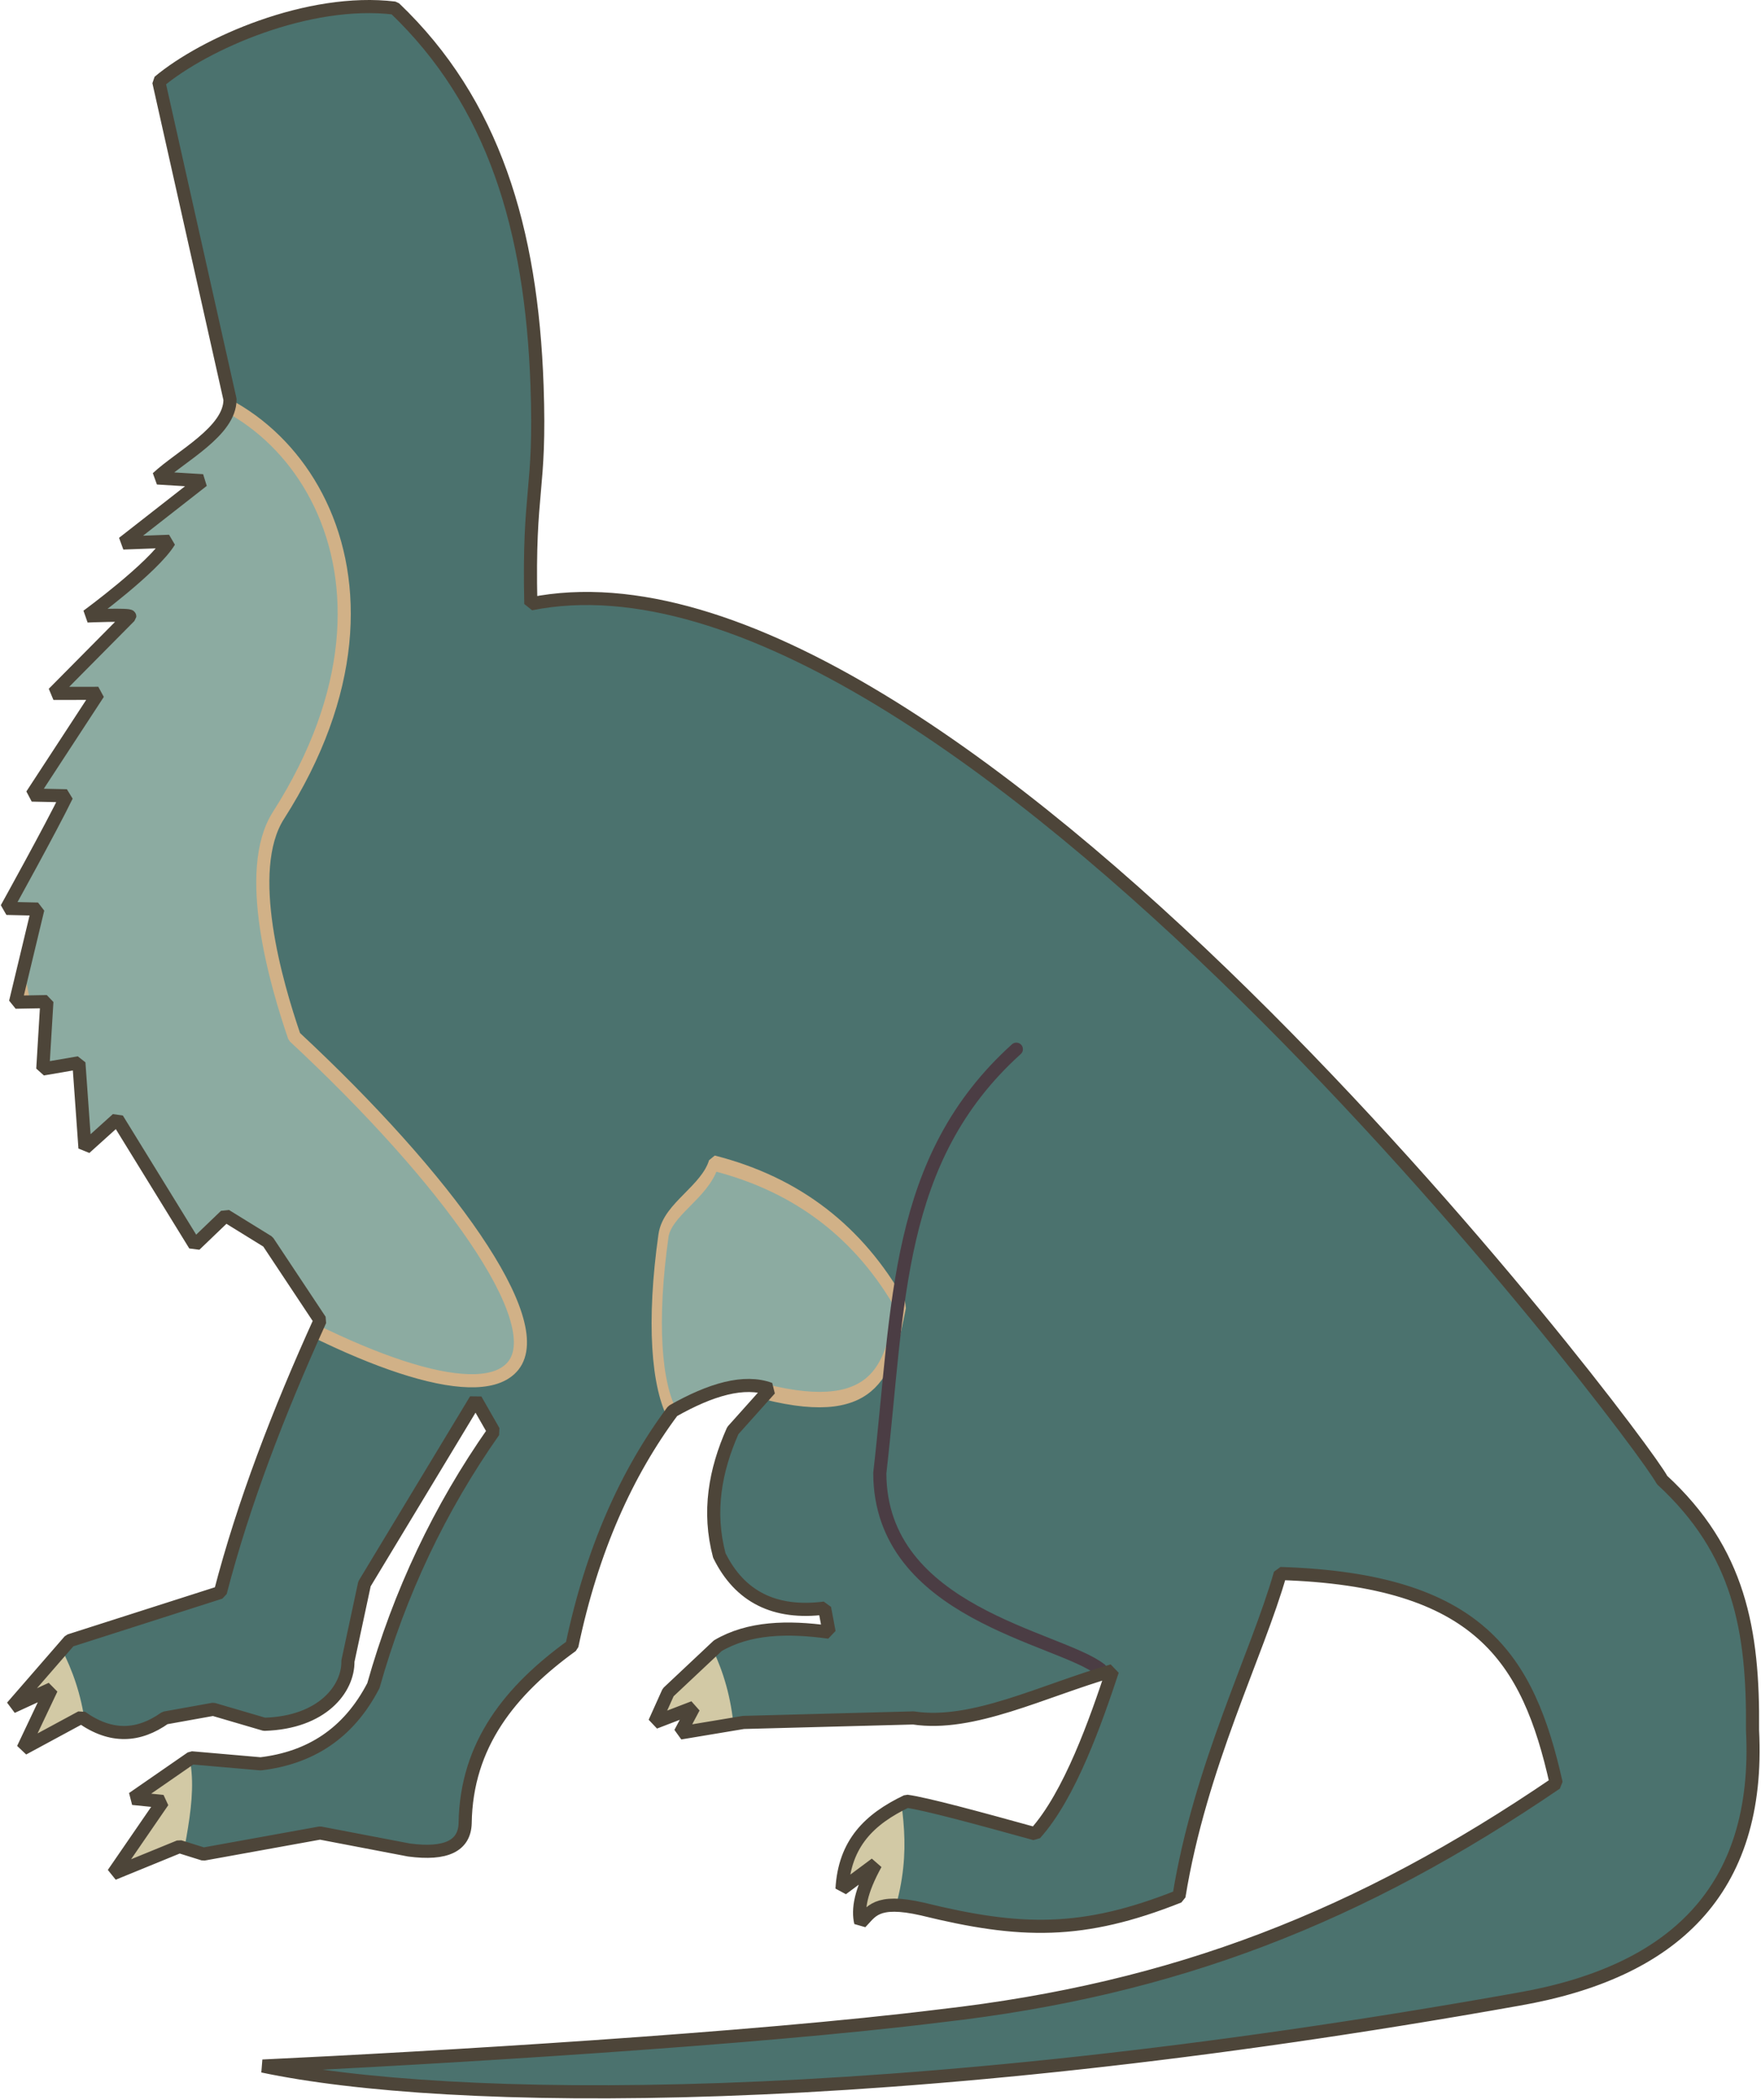 <?xml version="1.0" encoding="UTF-8" standalone="no"?>
<!DOCTYPE svg PUBLIC "-//W3C//DTD SVG 1.1//EN" "http://www.w3.org/Graphics/SVG/1.1/DTD/svg11.dtd">
<svg width="100%" height="100%" viewBox="0 0 1074 1280" version="1.1" xmlns="http://www.w3.org/2000/svg" xmlns:xlink="http://www.w3.org/1999/xlink" xml:space="preserve" xmlns:serif="http://www.serif.com/" style="fill-rule:evenodd;clip-rule:evenodd;stroke-linecap:round;stroke-linejoin:bevel;stroke-miterlimit:1.5;">
    <g transform="matrix(1,0,0,1,-2163.93,-446.653)">
        <g transform="matrix(1,0,0,1,33.349,104.495)">
            <path id="dragon_torso" d="M2264.95,1312.93C2279.03,1258.68 2300.35,1203.23 2325.83,1147.08L2294,1099.15L2268.14,1083.19L2249.42,1101.15L2202.1,1024.31L2182.41,1042.06L2178.69,990.061L2156.68,993.837L2159.17,952.767L2140.04,953.111L2153.67,896.358L2134.58,895.93C2134.58,895.93 2161.89,846.665 2171.28,827.291L2150.01,826.836L2190.54,764.829L2163.17,764.873L2209.71,717.907C2209.85,716.573 2183.84,717.675 2183.84,717.675C2183.84,717.675 2224.1,688.256 2233.83,672.147L2205.65,673.182L2254.22,635.22L2226.53,633.541C2240.7,620.24 2271.04,605.085 2270.85,585.628L2227.43,392.016C2255.37,368.616 2318.78,340.706 2371.24,347.08C2431.61,404.693 2454.73,481.567 2458.11,577.19C2460.42,642.676 2452.71,639.063 2454.32,710.285C2707.88,659.348 3131.19,1218.99 3144.21,1244.37C3191.51,1287.95 3199.98,1336.11 3199.41,1396.79C3204.47,1495.18 3150.43,1544.65 3056.32,1560.97C2670.4,1629.77 2402.7,1625.32 2290.78,1601.67C2393.02,1596.86 2589.98,1585.26 2704.11,1571.06C2847.37,1554.81 2960.12,1510.7 3079.66,1429.24C3062.58,1353.03 3032.85,1305.24 2911.4,1301.4C2897.37,1350.83 2862.52,1418.54 2849.61,1498.23C2790.89,1521.6 2752.94,1520.66 2693.1,1505.94C2664.61,1499.45 2661.86,1507.87 2655.5,1514.19C2653.65,1506.19 2655.31,1495.39 2664.67,1478.42L2644.11,1493.71C2645.68,1465.98 2660.72,1451.15 2683.59,1440.24C2695.23,1441.79 2727.7,1450.63 2761.89,1460.08C2783.12,1436.61 2799.05,1390.85 2809.06,1360.66C2766.03,1373.09 2723.91,1394.95 2687.6,1389.45L2583.95,1392.2L2545.43,1398.62L2553.69,1383.03L2529.84,1392.2L2538.09,1373.86L2568.36,1345.42C2587.31,1334.3 2610.79,1333.67 2636.24,1337.17L2633.48,1322.49C2603.12,1326.36 2581.72,1315.66 2569.28,1290.39C2562.22,1263.79 2566.67,1238.62 2577.53,1214.26L2600.16,1188.98C2584.48,1183.2 2564.11,1189.14 2540.85,1202.34C2512.8,1239.96 2491.67,1286.79 2479.39,1345.42C2441.94,1372.51 2414.94,1405.56 2414.27,1453.66C2413.87,1467.37 2402.68,1472.98 2379.99,1469.96L2325.79,1459.6L2254.67,1472.46L2240,1467.87L2199.64,1484.38L2229.91,1440.36L2211.56,1438.52L2247.34,1413.76L2289.53,1417.43C2319.41,1413.88 2343.05,1399.26 2358.32,1369.73C2374.21,1313.3 2398.73,1261.67 2431.7,1214.72L2420.69,1195.46L2352.87,1307.72L2342.77,1354.85C2343.04,1371.73 2327.15,1392.28 2291.8,1393.32L2260.64,1384.18L2231.2,1389.47C2215.36,1400.73 2198.51,1402.01 2180.23,1388.99L2144.64,1408.22L2161.96,1371.68L2137.91,1382.74L2173.02,1342.34L2264.95,1312.93Z" style="fill:rgb(75,114,110);"/>
            <clipPath id="_clip1">
                <path id="dragon_torso1" serif:id="dragon_torso" d="M2264.95,1312.93C2279.03,1258.68 2300.35,1203.23 2325.83,1147.08L2294,1099.15L2268.14,1083.19L2249.42,1101.15L2202.1,1024.31L2182.41,1042.06L2178.69,990.061L2156.68,993.837L2159.17,952.767L2140.04,953.111L2153.67,896.358L2134.58,895.93C2134.58,895.93 2161.89,846.665 2171.28,827.291L2150.01,826.836L2190.54,764.829L2163.17,764.873L2209.71,717.907C2209.85,716.573 2183.84,717.675 2183.84,717.675C2183.84,717.675 2224.1,688.256 2233.83,672.147L2205.65,673.182L2254.22,635.22L2226.53,633.541C2240.7,620.24 2271.04,605.085 2270.85,585.628L2227.43,392.016C2255.37,368.616 2318.78,340.706 2371.24,347.08C2431.61,404.693 2454.73,481.567 2458.11,577.19C2460.42,642.676 2452.71,639.063 2454.32,710.285C2707.88,659.348 3131.19,1218.99 3144.21,1244.37C3191.51,1287.95 3199.98,1336.11 3199.41,1396.79C3204.47,1495.18 3150.43,1544.65 3056.32,1560.97C2670.4,1629.77 2402.7,1625.32 2290.78,1601.67C2393.02,1596.86 2589.98,1585.26 2704.11,1571.06C2847.37,1554.81 2960.12,1510.7 3079.66,1429.24C3062.58,1353.03 3032.85,1305.24 2911.4,1301.4C2897.37,1350.83 2862.52,1418.54 2849.61,1498.23C2790.89,1521.6 2752.94,1520.66 2693.1,1505.94C2664.61,1499.45 2661.86,1507.87 2655.5,1514.19C2653.65,1506.19 2655.31,1495.39 2664.67,1478.42L2644.11,1493.71C2645.68,1465.98 2660.72,1451.15 2683.59,1440.24C2695.23,1441.79 2727.7,1450.63 2761.89,1460.08C2783.12,1436.61 2799.05,1390.85 2809.06,1360.66C2766.03,1373.09 2723.91,1394.95 2687.6,1389.45L2583.95,1392.2L2545.43,1398.62L2553.69,1383.03L2529.84,1392.2L2538.09,1373.86L2568.36,1345.42C2587.31,1334.3 2610.79,1333.67 2636.24,1337.17L2633.48,1322.49C2603.12,1326.36 2581.72,1315.66 2569.28,1290.39C2562.22,1263.79 2566.67,1238.62 2577.53,1214.26L2600.16,1188.98C2584.48,1183.2 2564.11,1189.14 2540.85,1202.34C2512.8,1239.96 2491.67,1286.79 2479.39,1345.42C2441.94,1372.51 2414.94,1405.56 2414.27,1453.66C2413.87,1467.37 2402.68,1472.98 2379.99,1469.96L2325.79,1459.6L2254.67,1472.46L2240,1467.87L2199.64,1484.38L2229.91,1440.36L2211.56,1438.52L2247.34,1413.76L2289.53,1417.43C2319.41,1413.88 2343.05,1399.26 2358.32,1369.73C2374.21,1313.3 2398.73,1261.67 2431.7,1214.72L2420.69,1195.46L2352.87,1307.72L2342.77,1354.85C2343.04,1371.73 2327.15,1392.28 2291.8,1393.32L2260.64,1384.18L2231.2,1389.47C2215.36,1400.73 2198.51,1402.01 2180.23,1388.99L2144.64,1408.22L2161.96,1371.68L2137.91,1382.74L2173.02,1342.34L2264.95,1312.93Z"/>
            </clipPath>
            <g clip-path="url(#_clip1)">
                <g transform="matrix(1,0,0,1,-33.349,-104.495)">
                    <path d="M2299.95,1227.31C2157.73,1280.74 2105.46,689.705 2243.75,680.636C2336.14,674.577 2429.23,794.343 2333.73,943.789C2312.19,977.499 2332.43,1046.54 2343.45,1078.65C2437.5,1166.1 2498.47,1252 2477.02,1279.13C2458.45,1302.63 2387.9,1280.07 2299.95,1227.31Z" style="fill:rgb(140,171,161);stroke:rgb(209,177,135);stroke-width:8px;"/>
                </g>
                <g transform="matrix(0.978,-0.21,0.21,0.978,-287.808,393.147)">
                    <path d="M2191.78,1420.84L2150.2,1422.12L2150.2,1533.58L2201.41,1518.73C2210.28,1475.06 2201.77,1450.67 2191.78,1420.84Z" style="fill:rgb(210,201,165);"/>
                </g>
                <g transform="matrix(0.978,-0.21,0.21,0.978,107.056,388.776)">
                    <path d="M2191.78,1420.84L2150.2,1422.12L2150.2,1533.58L2201.41,1518.73C2210.28,1475.06 2201.77,1450.67 2191.78,1420.84Z" style="fill:rgb(210,201,165);"/>
                </g>
                <g transform="matrix(0.986,0.165,-0.165,0.986,751.005,-338.58)">
                    <path d="M2191.78,1420.84L2150.2,1422.12L2150.2,1533.58L2201.41,1518.73C2210.28,1475.06 2201.77,1450.67 2191.78,1420.84Z" style="fill:rgb(210,201,165);"/>
                </g>
                <g transform="matrix(1,0.03,-0.03,1,86.016,-80.868)">
                    <path d="M2201.2,1422.12L2150.2,1422.12L2150.2,1533.58L2195.72,1521.36C2201.87,1476.86 2210.08,1448.65 2201.2,1422.12Z" style="fill:rgb(210,201,165);"/>
                </g>
                <g transform="matrix(-0.037,0.913,-0.608,-0.025,3498.27,-1276.71)">
                    <path d="M2677.64,1182.77C2716.38,1192.19 2754.68,1197.93 2738.43,1315.46C2811.03,1395.07 2751.49,1440.63 2637.24,1423.48C2619.34,1420.79 2607.22,1383.69 2587.47,1376.08C2599.47,1290.55 2630.19,1226.88 2677.64,1182.77Z" style="fill:rgb(140,171,161);stroke:rgb(209,177,135);stroke-width:10.3px;"/>
                </g>
                <g transform="matrix(1,0,0,1,-33.349,-104.495)">
                    <path d="M2835.11,1464.42C2809.84,1444.66 2700.74,1430.15 2700.5,1344.69C2712.38,1241.5 2709.34,1153.48 2783.78,1086.26" style="fill:none;stroke:rgb(75,61,68);stroke-width:8px;"/>
                </g>
            </g>
            <path id="dragon_torso2" serif:id="dragon_torso" d="M2264.95,1312.93C2279.03,1258.68 2300.35,1203.23 2325.83,1147.08L2294,1099.15L2268.14,1083.19L2249.42,1101.15L2202.1,1024.31L2182.41,1042.06L2178.69,990.061L2156.68,993.837L2159.17,952.767L2140.04,953.111L2153.67,896.358L2134.58,895.93C2134.58,895.93 2161.89,846.665 2171.28,827.291L2150.01,826.836L2190.54,764.829L2163.17,764.873L2209.71,717.907C2209.85,716.573 2183.84,717.675 2183.84,717.675C2183.84,717.675 2224.1,688.256 2233.83,672.147L2205.65,673.182L2254.22,635.22L2226.53,633.541C2240.7,620.24 2271.04,605.085 2270.85,585.628L2227.43,392.016C2255.37,368.616 2318.78,340.706 2371.24,347.08C2431.61,404.693 2454.73,481.567 2458.11,577.19C2460.42,642.676 2452.71,639.063 2454.32,710.285C2707.88,659.348 3131.19,1218.99 3144.21,1244.37C3191.51,1287.95 3199.98,1336.11 3199.41,1396.79C3204.47,1495.18 3150.43,1544.65 3056.32,1560.97C2670.4,1629.77 2402.7,1625.32 2290.78,1601.67C2393.02,1596.86 2589.98,1585.26 2704.11,1571.06C2847.37,1554.81 2960.12,1510.7 3079.66,1429.24C3062.58,1353.03 3032.85,1305.24 2911.4,1301.4C2897.37,1350.83 2862.52,1418.54 2849.61,1498.23C2790.89,1521.6 2752.94,1520.66 2693.1,1505.94C2664.61,1499.45 2661.86,1507.87 2655.5,1514.19C2653.65,1506.19 2655.31,1495.39 2664.67,1478.42L2644.11,1493.71C2645.68,1465.98 2660.72,1451.15 2683.59,1440.24C2695.23,1441.79 2727.7,1450.63 2761.89,1460.08C2783.12,1436.61 2799.05,1390.85 2809.06,1360.66C2766.03,1373.09 2723.91,1394.95 2687.6,1389.45L2583.95,1392.2L2545.43,1398.62L2553.69,1383.03L2529.84,1392.2L2538.09,1373.86L2568.36,1345.42C2587.31,1334.3 2610.79,1333.67 2636.24,1337.17L2633.48,1322.49C2603.12,1326.36 2581.72,1315.66 2569.28,1290.39C2562.22,1263.79 2566.67,1238.62 2577.53,1214.26L2600.16,1188.98C2584.48,1183.2 2564.11,1189.14 2540.85,1202.34C2512.8,1239.96 2491.67,1286.79 2479.39,1345.42C2441.94,1372.51 2414.94,1405.56 2414.27,1453.66C2413.87,1467.37 2402.68,1472.98 2379.99,1469.96L2325.79,1459.6L2254.67,1472.46L2240,1467.87L2199.64,1484.38L2229.91,1440.36L2211.56,1438.52L2247.34,1413.76L2289.53,1417.43C2319.41,1413.88 2343.05,1399.26 2358.32,1369.73C2374.21,1313.3 2398.73,1261.67 2431.7,1214.72L2420.69,1195.46L2352.87,1307.72L2342.77,1354.85C2343.04,1371.73 2327.15,1392.28 2291.8,1393.32L2260.64,1384.18L2231.2,1389.47C2215.36,1400.73 2198.51,1402.01 2180.23,1388.99L2144.64,1408.22L2161.96,1371.68L2137.91,1382.74L2173.02,1342.34L2264.95,1312.93Z" style="fill:none;stroke:rgb(77,69,57);stroke-width:8px;"/>
        </g>
    </g>
</svg>
